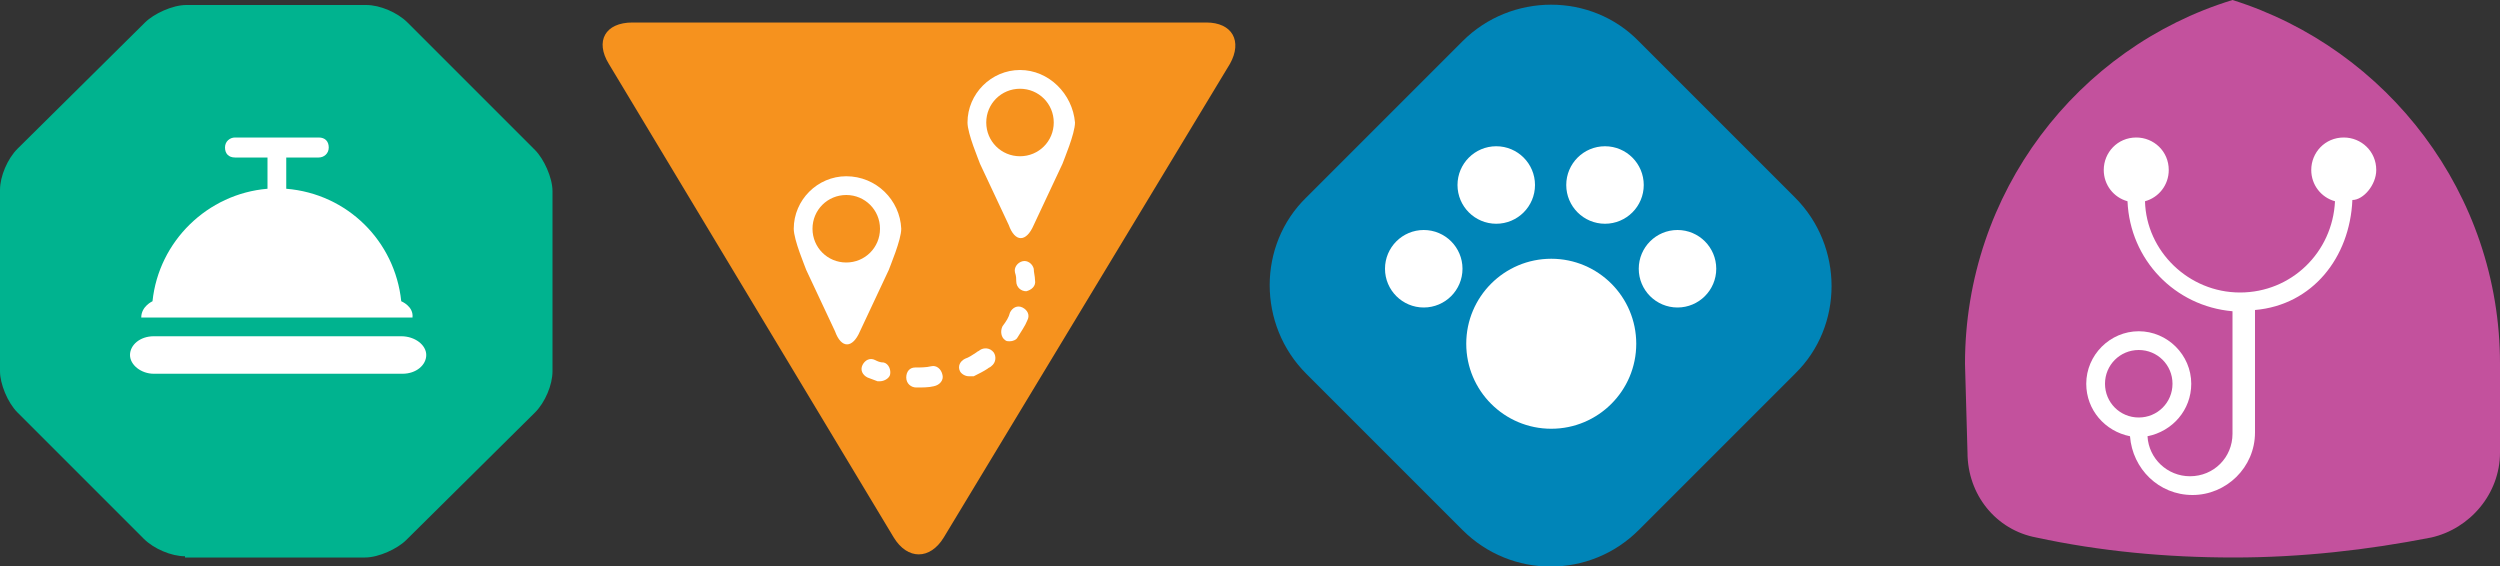 <?xml version="1.0" encoding="utf-8"?>
<!-- Generator: Adobe Illustrator 19.2.1, SVG Export Plug-In . SVG Version: 6.00 Build 0)  -->
<svg version="1.1" id="Layer_1" xmlns="http://www.w3.org/2000/svg" xmlns:xlink="http://www.w3.org/1999/xlink" x="0px" y="0px"
	 width="200px" height="45.3px" viewBox="0 0 200 45.3" style="enable-background:new 0 0 200 45.3;" xml:space="preserve">
<rect x="0" y="0" width="200" height="45.3" fill="#333333" stroke="none"/>
<style type="text/css">
	.st0{fill:#F6921E;}
	.st1{fill:#0085B8;}
	.st2{fill:#C3519D;}
	.st3{fill:#FFFFFF;}
	.st4{fill:#00B38F;}
</style>
<g>
	<g>
		<g>
			<path class="st0" d="M75.5,43c-1.1,1.8-2.9,1.8-4,0L48.7,5.1c-1.1-1.8-0.3-3.3,1.9-3.3h45.9c2.1,0,2.9,1.5,1.9,3.3L75.5,43z"/>
		</g>
	</g>
	<g>
		<g>
			<path class="st1" d="M117,42.4l-12.5-12.5c-3.9-3.9-3.9-10.3,0-14.1L117,3.3c3.9-3.9,10.3-3.9,14.1,0l12.5,12.5
				c3.9,3.9,3.9,10.3,0,14.1l-12.5,12.5C127.2,46.3,120.9,46.3,117,42.4z"/>
		</g>
	</g>
	<g>
		<path class="st2" d="M157.2,29.1c0-13.7,9-25.3,21.4-29.1C191,3.9,200,15.5,200,29.1v7.1c0,3.3-2.4,6.1-5.5,6.8l0,0l0,0l0,0
			c-5.1,1-10.4,1.6-15.8,1.6c-5.4,0-10.7-0.5-15.8-1.6l0,0l0,0l0,0c-3.2-0.6-5.5-3.4-5.5-6.8L157.2,29.1z"/>
	</g>
	<g>
		<g>
			<circle class="st3" cx="124.1" cy="27.5" r="6.8"/>
		</g>
		<g>
			<circle class="st3" cx="113.9" cy="21.5" r="3.1"/>
		</g>
		<g>
			<circle class="st3" cx="119.7" cy="14.8" r="3.1"/>
		</g>
		<g>
			<circle class="st3" cx="134.2" cy="21.5" r="3.1"/>
		</g>
		<g>
			<circle class="st3" cx="128.4" cy="14.8" r="3.1"/>
		</g>
	</g>
	<g>
		<g>
			<g>
				<path class="st3" d="M67.7,14.1c-2.3,0-4.2,1.9-4.2,4.2c0,0.9,0.9,3,1,3.3l2.3,4.9c0.5,1.4,1.4,1.4,2,0l2.3-4.9
					c0.1-0.3,1-2.4,1-3.3C72,16,70.1,14.1,67.7,14.1z M67.7,21c-1.5,0-2.7-1.2-2.7-2.7s1.2-2.7,2.7-2.7s2.7,1.2,2.7,2.7
					S69.2,21,67.7,21z"/>
			</g>
		</g>
		<g>
			<g>
				<path class="st3" d="M81.6,5.6c-2.3,0-4.2,1.9-4.2,4.2c0,0.9,0.9,3,1,3.3l2.3,4.9c0.5,1.4,1.4,1.4,2,0l2.3-4.9
					c0.1-0.3,1-2.4,1-3.3C85.8,7.5,83.9,5.6,81.6,5.6z M81.6,12.5c-1.5,0-2.7-1.2-2.7-2.7s1.2-2.7,2.7-2.7s2.7,1.2,2.7,2.7
					C84.3,11.3,83.1,12.5,81.6,12.5z"/>
			</g>
		</g>
		<g>
			<g>
				<path class="st3" d="M70.4,30.5c-0.1,0-0.2,0-0.2,0c-0.3-0.1-0.5-0.2-0.8-0.3c-0.4-0.2-0.6-0.6-0.4-1s0.6-0.6,1-0.4
					c0.2,0.1,0.4,0.2,0.7,0.2c0.4,0.1,0.6,0.6,0.5,1C71.1,30.3,70.7,30.5,70.4,30.5z"/>
			</g>
			<g>
				<path class="st3" d="M73.3,31c-0.4,0-0.8-0.3-0.8-0.8s0.3-0.8,0.7-0.8l0,0c0.4,0,0.9,0,1.3-0.1s0.8,0.2,0.9,0.7
					c0.1,0.4-0.2,0.8-0.7,0.9C74.3,31,73.8,31,73.3,31z M77.5,30.1c-0.3,0-0.6-0.2-0.7-0.4c-0.2-0.4,0-0.8,0.4-1
					c0.3-0.1,0.6-0.3,0.9-0.5c0.1-0.1,0.2-0.1,0.3-0.2c0.3-0.2,0.8-0.2,1.1,0.2c0.2,0.3,0.2,0.8-0.2,1.1c-0.1,0.1-0.2,0.1-0.3,0.2
					c-0.3,0.2-0.7,0.4-1.1,0.6C77.7,30.1,77.6,30.1,77.5,30.1z M80.8,27.3c-0.2,0-0.3,0-0.4-0.1c-0.3-0.2-0.4-0.7-0.2-1.1
					c0.3-0.4,0.5-0.7,0.6-1.1c0.2-0.4,0.6-0.6,1-0.4s0.6,0.6,0.4,1c-0.2,0.5-0.5,0.9-0.8,1.4C81.3,27.2,81,27.3,80.8,27.3z"/>
			</g>
			<g>
				<path class="st3" d="M82.1,23.3c-0.4,0-0.8-0.3-0.8-0.8c0-0.2,0-0.4-0.1-0.7c-0.1-0.4,0.2-0.8,0.6-0.9s0.8,0.2,0.9,0.6
					c0,0.3,0.1,0.6,0.1,0.9C82.9,22.9,82.5,23.2,82.1,23.3L82.1,23.3z"/>
			</g>
		</g>
	</g>
	<g>
		<path class="st3" d="M190.1,13.6c0-1.5-1.2-2.6-2.6-2.6c-1.5,0-2.6,1.2-2.6,2.6c0,1.2,0.8,2.2,1.9,2.5c-0.2,4.1-3.5,7.3-7.6,7.3
			s-7.5-3.3-7.6-7.3c1.1-0.3,1.9-1.3,1.9-2.5c0-1.5-1.2-2.6-2.6-2.6c-1.5,0-2.6,1.2-2.6,2.6c0,1.2,0.8,2.2,1.9,2.5
			c0.2,4.7,3.8,8.4,8.4,8.8v9.8c0,1.9-1.5,3.4-3.4,3.4c-1.8,0-3.3-1.4-3.4-3.2c2-0.4,3.5-2.1,3.5-4.2c0-2.3-1.9-4.2-4.2-4.2
			s-4.2,1.9-4.2,4.2c0,2.1,1.5,3.8,3.5,4.2c0.2,2.6,2.3,4.7,5,4.7s5-2.2,5-5v-9.8c4.6-0.4,7.59-4.2,7.79-8.8
			C189.06,16,190.1,14.8,190.1,13.6z M168.4,30.7c0-1.5,1.2-2.7,2.7-2.7s2.7,1.2,2.7,2.7s-1.2,2.7-2.7,2.7S168.4,32.2,168.4,30.7z"
			/>
	</g>
	<g>
		<g>
			<path class="st4" d="M14.8,44.5c-1.1,0-2.5-0.6-3.3-1.4L1.4,33C0.6,32.2,0,30.7,0,29.7V15.2c0-1.1,0.6-2.5,1.4-3.3L11.6,1.8
				c0.7-0.7,2.2-1.4,3.3-1.4h14.4c1.1,0,2.5,0.6,3.3,1.4L42.8,12c0.7,0.7,1.4,2.2,1.4,3.3v14.4c0,1.1-0.6,2.5-1.4,3.3L32.5,43.2
				c-0.7,0.7-2.2,1.4-3.3,1.4H14.8V44.5z"/>
		</g>
	</g>
	<g>
		<path class="st3" d="M32.1,24.1c-0.5-4.8-4.3-8.6-9.2-9v-2.5h2.6c0.4,0,0.8-0.3,0.8-0.8S26,11,25.5,11h-6.7
			c-0.4,0-0.8,0.3-0.8,0.8s0.3,0.8,0.8,0.8h2.6v2.5c-4.8,0.4-8.7,4.2-9.2,9c0,0-0.9,0.4-0.9,1.3H33C33.1,24.5,32.1,24.1,32.1,24.1z"
			/>
		<path class="st3" d="M32.1,26.9H12.3c-1.1,0-1.9,0.7-1.9,1.5s0.9,1.5,1.9,1.5h19.9c1.1,0,1.9-0.7,1.9-1.5S33.2,26.9,32.1,26.9z"/>
	</g>
</g>
</svg>
